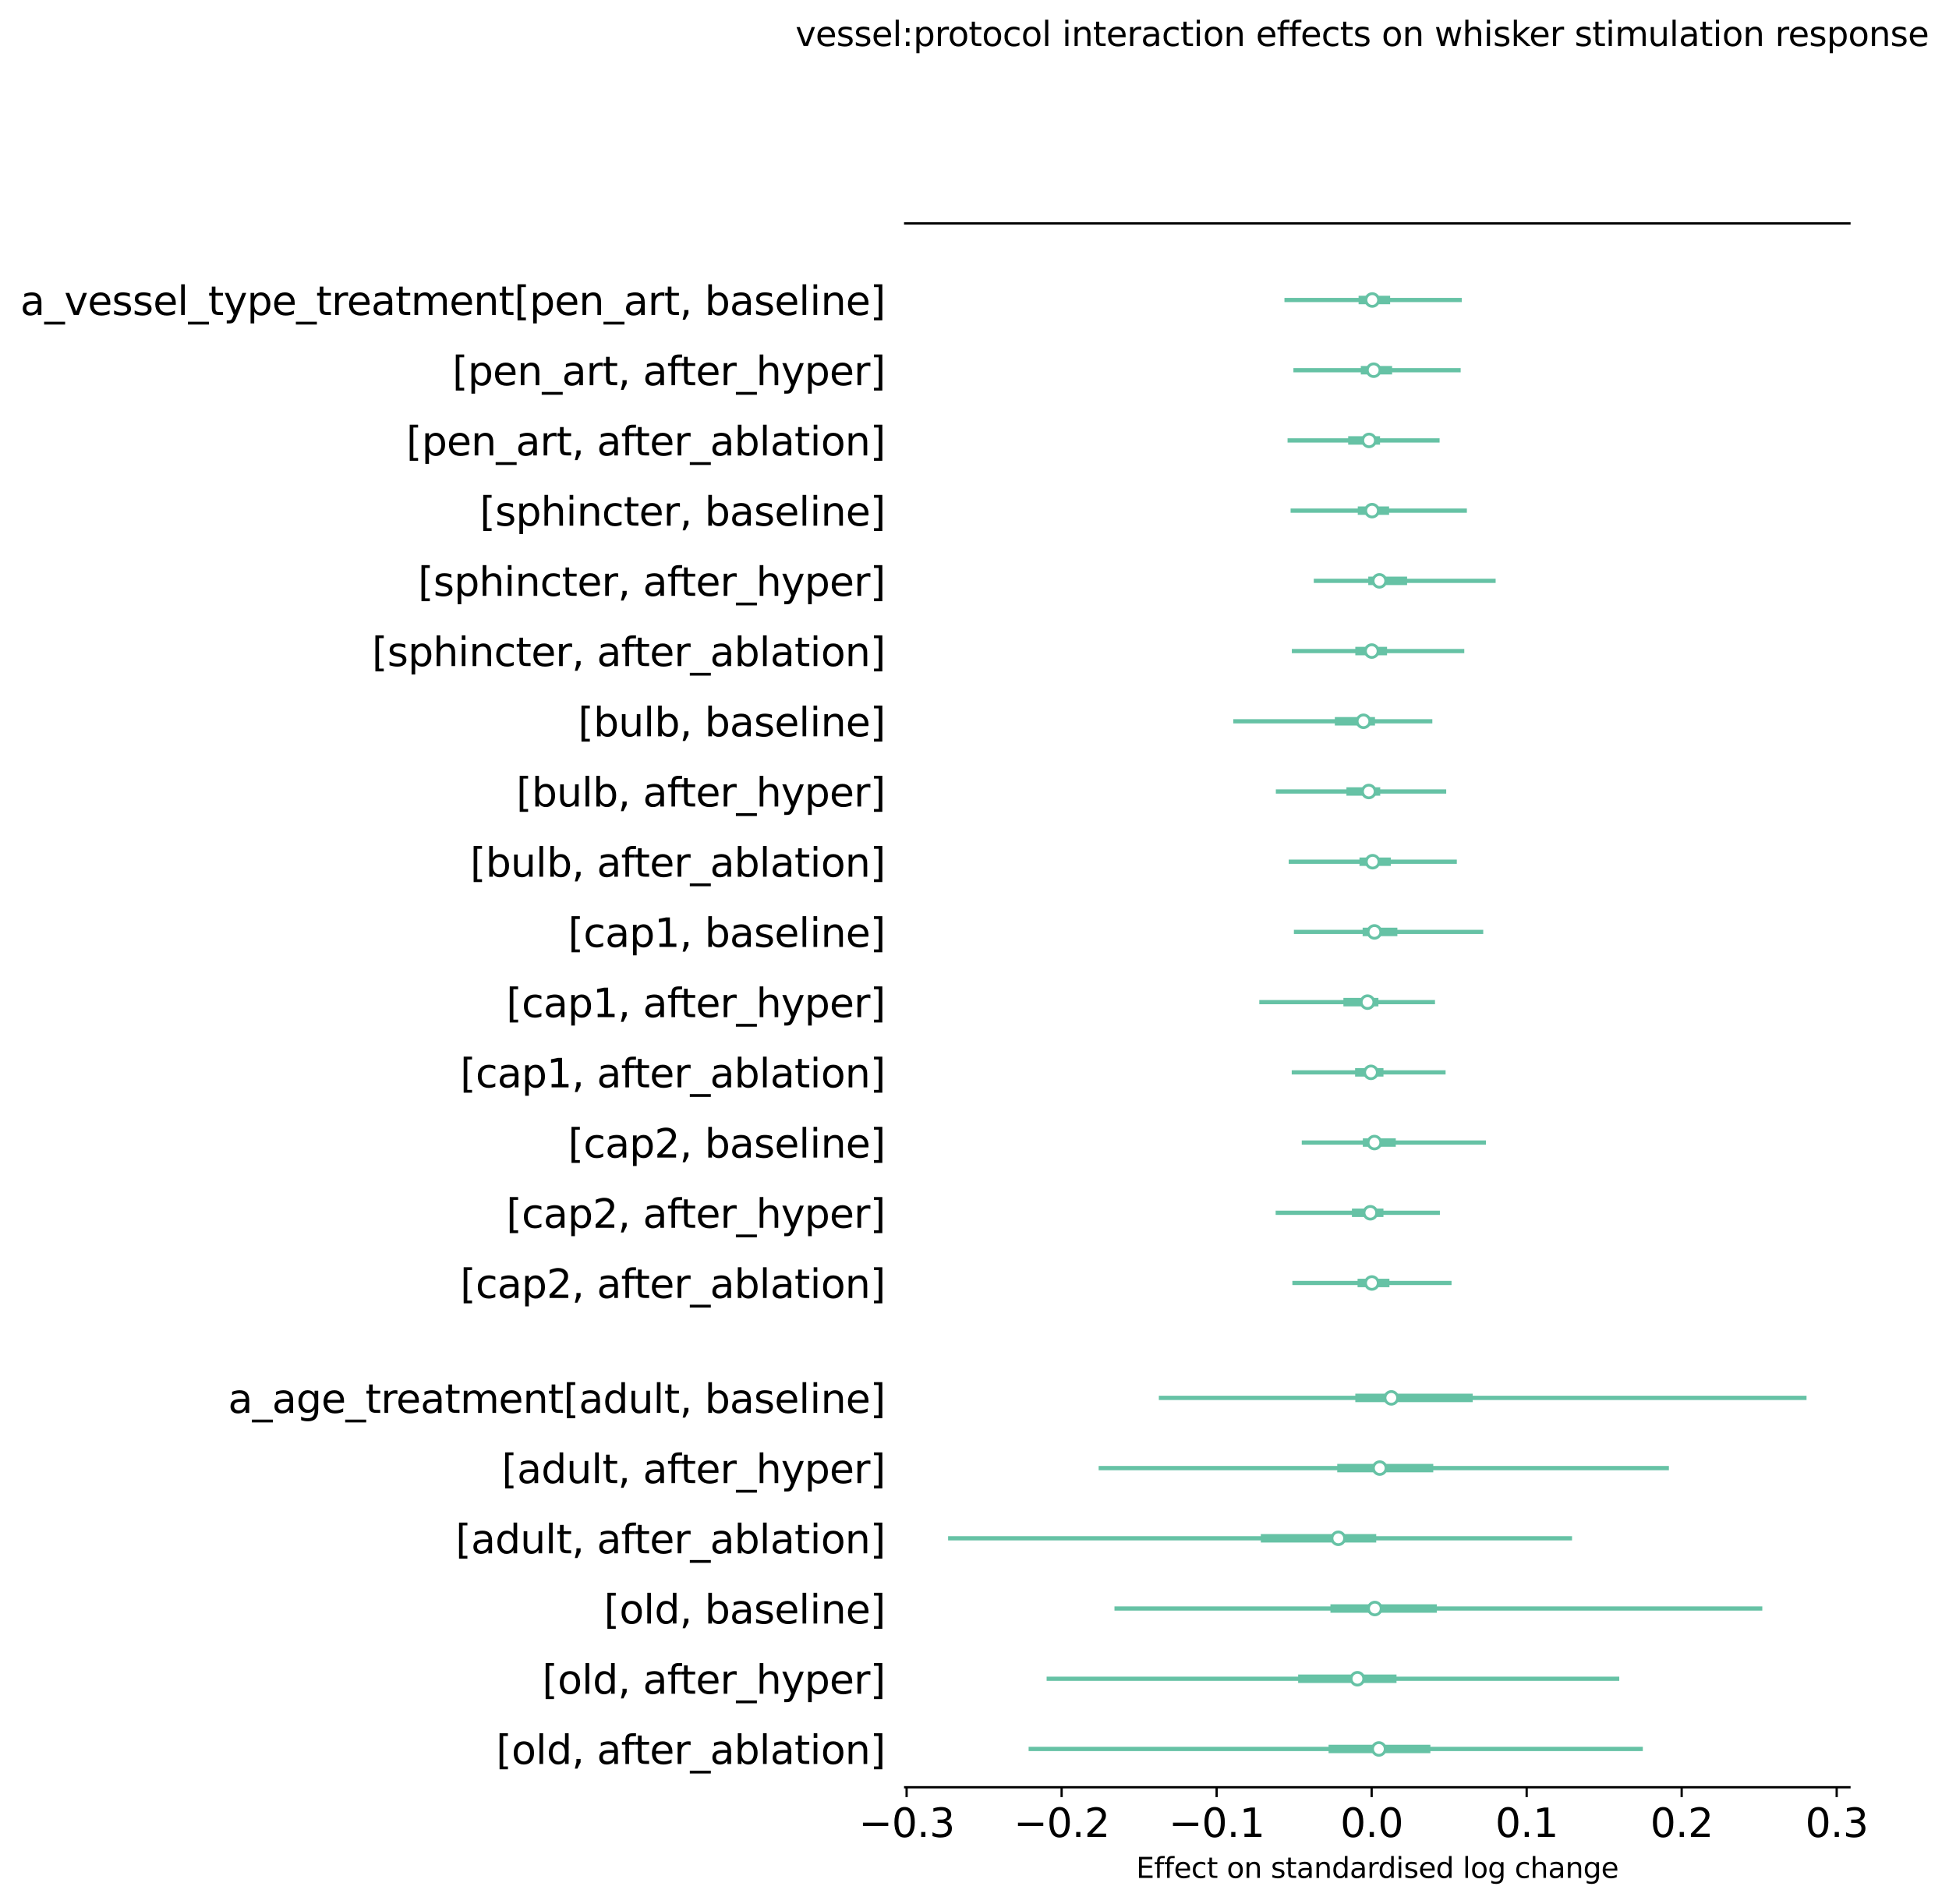 <?xml version="1.0" encoding="utf-8" standalone="no"?>
<!DOCTYPE svg PUBLIC "-//W3C//DTD SVG 1.1//EN"
  "http://www.w3.org/Graphics/SVG/1.1/DTD/svg11.dtd">
<svg xmlns:xlink="http://www.w3.org/1999/xlink" width="691.022pt" height="675.028pt" viewBox="0 0 691.022 675.028" xmlns="http://www.w3.org/2000/svg" version="1.1">
 <defs>
  <style type="text/css">*{stroke-linejoin: round; stroke-linecap: butt}</style>
 </defs>
 <g id="figure_1">
  <g id="patch_1">
   <path d="M -0 675.028 
L 691.022 675.028 
L 691.022 0 
L -0 0 
z
" style="fill: #ffffff"/>
  </g>
  <g id="axes_1">
   <g id="patch_2">
    <path d="M 320.931 633.6 
L 655.731 633.6 
L 655.731 79.2 
L 320.931 79.2 
z
" style="fill: #ffffff"/>
   </g>
   <g id="matplotlib.axis_1">
    <g id="xtick_1">
     <g id="line2d_1">
      <defs>
       <path id="mc359cec2aa" d="M 0 0 
L 0 3.5 
" style="stroke: #000000; stroke-width: 0.8"/>
      </defs>
      <g>
       <use xlink:href="#mc359cec2aa" x="321.441" y="633.6" style="stroke: #000000; stroke-width: 0.8"/>
      </g>
     </g>
     <g id="text_1">
      <!-- −0.3 -->
      <g transform="translate(304.443 651.238) scale(0.14 -0.14)">
       <defs>
        <path id="DejaVuSans-2212" d="M 678 2272 
L 4684 2272 
L 4684 1741 
L 678 1741 
L 678 2272 
z
" transform="scale(0.016)"/>
        <path id="DejaVuSans-30" d="M 2034 4250 
Q 1547 4250 1301 3770 
Q 1056 3291 1056 2328 
Q 1056 1369 1301 889 
Q 1547 409 2034 409 
Q 2525 409 2770 889 
Q 3016 1369 3016 2328 
Q 3016 3291 2770 3770 
Q 2525 4250 2034 4250 
z
M 2034 4750 
Q 2819 4750 3233 4129 
Q 3647 3509 3647 2328 
Q 3647 1150 3233 529 
Q 2819 -91 2034 -91 
Q 1250 -91 836 529 
Q 422 1150 422 2328 
Q 422 3509 836 4129 
Q 1250 4750 2034 4750 
z
" transform="scale(0.016)"/>
        <path id="DejaVuSans-2e" d="M 684 794 
L 1344 794 
L 1344 0 
L 684 0 
L 684 794 
z
" transform="scale(0.016)"/>
        <path id="DejaVuSans-33" d="M 2597 2516 
Q 3050 2419 3304 2112 
Q 3559 1806 3559 1356 
Q 3559 666 3084 287 
Q 2609 -91 1734 -91 
Q 1441 -91 1130 -33 
Q 819 25 488 141 
L 488 750 
Q 750 597 1062 519 
Q 1375 441 1716 441 
Q 2309 441 2620 675 
Q 2931 909 2931 1356 
Q 2931 1769 2642 2001 
Q 2353 2234 1838 2234 
L 1294 2234 
L 1294 2753 
L 1863 2753 
Q 2328 2753 2575 2939 
Q 2822 3125 2822 3475 
Q 2822 3834 2567 4026 
Q 2313 4219 1838 4219 
Q 1578 4219 1281 4162 
Q 984 4106 628 3988 
L 628 4550 
Q 988 4650 1302 4700 
Q 1616 4750 1894 4750 
Q 2613 4750 3031 4423 
Q 3450 4097 3450 3541 
Q 3450 3153 3228 2886 
Q 3006 2619 2597 2516 
z
" transform="scale(0.016)"/>
       </defs>
       <use xlink:href="#DejaVuSans-2212"/>
       <use xlink:href="#DejaVuSans-30" x="83.789"/>
       <use xlink:href="#DejaVuSans-2e" x="147.412"/>
       <use xlink:href="#DejaVuSans-33" x="179.199"/>
      </g>
     </g>
    </g>
    <g id="xtick_2">
     <g id="line2d_2">
      <g>
       <use xlink:href="#mc359cec2aa" x="376.401" y="633.6" style="stroke: #000000; stroke-width: 0.8"/>
      </g>
     </g>
     <g id="text_2">
      <!-- −0.2 -->
      <g transform="translate(359.403 651.238) scale(0.14 -0.14)">
       <defs>
        <path id="DejaVuSans-32" d="M 1228 531 
L 3431 531 
L 3431 0 
L 469 0 
L 469 531 
Q 828 903 1448 1529 
Q 2069 2156 2228 2338 
Q 2531 2678 2651 2914 
Q 2772 3150 2772 3378 
Q 2772 3750 2511 3984 
Q 2250 4219 1831 4219 
Q 1534 4219 1204 4116 
Q 875 4013 500 3803 
L 500 4441 
Q 881 4594 1212 4672 
Q 1544 4750 1819 4750 
Q 2544 4750 2975 4387 
Q 3406 4025 3406 3419 
Q 3406 3131 3298 2873 
Q 3191 2616 2906 2266 
Q 2828 2175 2409 1742 
Q 1991 1309 1228 531 
z
" transform="scale(0.016)"/>
       </defs>
       <use xlink:href="#DejaVuSans-2212"/>
       <use xlink:href="#DejaVuSans-30" x="83.789"/>
       <use xlink:href="#DejaVuSans-2e" x="147.412"/>
       <use xlink:href="#DejaVuSans-32" x="179.199"/>
      </g>
     </g>
    </g>
    <g id="xtick_3">
     <g id="line2d_3">
      <g>
       <use xlink:href="#mc359cec2aa" x="431.361" y="633.6" style="stroke: #000000; stroke-width: 0.8"/>
      </g>
     </g>
     <g id="text_3">
      <!-- −0.1 -->
      <g transform="translate(414.363 651.238) scale(0.14 -0.14)">
       <defs>
        <path id="DejaVuSans-31" d="M 794 531 
L 1825 531 
L 1825 4091 
L 703 3866 
L 703 4441 
L 1819 4666 
L 2450 4666 
L 2450 531 
L 3481 531 
L 3481 0 
L 794 0 
L 794 531 
z
" transform="scale(0.016)"/>
       </defs>
       <use xlink:href="#DejaVuSans-2212"/>
       <use xlink:href="#DejaVuSans-30" x="83.789"/>
       <use xlink:href="#DejaVuSans-2e" x="147.412"/>
       <use xlink:href="#DejaVuSans-31" x="179.199"/>
      </g>
     </g>
    </g>
    <g id="xtick_4">
     <g id="line2d_4">
      <g>
       <use xlink:href="#mc359cec2aa" x="486.321" y="633.6" style="stroke: #000000; stroke-width: 0.8"/>
      </g>
     </g>
     <g id="text_4">
      <!-- 0.0 -->
      <g transform="translate(475.189 651.238) scale(0.14 -0.14)">
       <use xlink:href="#DejaVuSans-30"/>
       <use xlink:href="#DejaVuSans-2e" x="63.623"/>
       <use xlink:href="#DejaVuSans-30" x="95.41"/>
      </g>
     </g>
    </g>
    <g id="xtick_5">
     <g id="line2d_5">
      <g>
       <use xlink:href="#mc359cec2aa" x="541.281" y="633.6" style="stroke: #000000; stroke-width: 0.8"/>
      </g>
     </g>
     <g id="text_5">
      <!-- 0.1 -->
      <g transform="translate(530.149 651.238) scale(0.14 -0.14)">
       <use xlink:href="#DejaVuSans-30"/>
       <use xlink:href="#DejaVuSans-2e" x="63.623"/>
       <use xlink:href="#DejaVuSans-31" x="95.41"/>
      </g>
     </g>
    </g>
    <g id="xtick_6">
     <g id="line2d_6">
      <g>
       <use xlink:href="#mc359cec2aa" x="596.241" y="633.6" style="stroke: #000000; stroke-width: 0.8"/>
      </g>
     </g>
     <g id="text_6">
      <!-- 0.2 -->
      <g transform="translate(585.108 651.238) scale(0.14 -0.14)">
       <use xlink:href="#DejaVuSans-30"/>
       <use xlink:href="#DejaVuSans-2e" x="63.623"/>
       <use xlink:href="#DejaVuSans-32" x="95.41"/>
      </g>
     </g>
    </g>
    <g id="xtick_7">
     <g id="line2d_7">
      <g>
       <use xlink:href="#mc359cec2aa" x="651.201" y="633.6" style="stroke: #000000; stroke-width: 0.8"/>
      </g>
     </g>
     <g id="text_7">
      <!-- 0.3 -->
      <g transform="translate(640.068 651.238) scale(0.14 -0.14)">
       <use xlink:href="#DejaVuSans-30"/>
       <use xlink:href="#DejaVuSans-2e" x="63.623"/>
       <use xlink:href="#DejaVuSans-33" x="95.41"/>
      </g>
     </g>
    </g>
    <g id="text_8">
     <!-- Effect on standardised log change -->
     <g transform="translate(402.834 665.748) scale(0.1 -0.1)">
      <defs>
       <path id="DejaVuSans-45" d="M 628 4666 
L 3578 4666 
L 3578 4134 
L 1259 4134 
L 1259 2753 
L 3481 2753 
L 3481 2222 
L 1259 2222 
L 1259 531 
L 3634 531 
L 3634 0 
L 628 0 
L 628 4666 
z
" transform="scale(0.016)"/>
       <path id="DejaVuSans-66" d="M 2375 4863 
L 2375 4384 
L 1825 4384 
Q 1516 4384 1395 4259 
Q 1275 4134 1275 3809 
L 1275 3500 
L 2222 3500 
L 2222 3053 
L 1275 3053 
L 1275 0 
L 697 0 
L 697 3053 
L 147 3053 
L 147 3500 
L 697 3500 
L 697 3744 
Q 697 4328 969 4595 
Q 1241 4863 1831 4863 
L 2375 4863 
z
" transform="scale(0.016)"/>
       <path id="DejaVuSans-65" d="M 3597 1894 
L 3597 1613 
L 953 1613 
Q 991 1019 1311 708 
Q 1631 397 2203 397 
Q 2534 397 2845 478 
Q 3156 559 3463 722 
L 3463 178 
Q 3153 47 2828 -22 
Q 2503 -91 2169 -91 
Q 1331 -91 842 396 
Q 353 884 353 1716 
Q 353 2575 817 3079 
Q 1281 3584 2069 3584 
Q 2775 3584 3186 3129 
Q 3597 2675 3597 1894 
z
M 3022 2063 
Q 3016 2534 2758 2815 
Q 2500 3097 2075 3097 
Q 1594 3097 1305 2825 
Q 1016 2553 972 2059 
L 3022 2063 
z
" transform="scale(0.016)"/>
       <path id="DejaVuSans-63" d="M 3122 3366 
L 3122 2828 
Q 2878 2963 2633 3030 
Q 2388 3097 2138 3097 
Q 1578 3097 1268 2742 
Q 959 2388 959 1747 
Q 959 1106 1268 751 
Q 1578 397 2138 397 
Q 2388 397 2633 464 
Q 2878 531 3122 666 
L 3122 134 
Q 2881 22 2623 -34 
Q 2366 -91 2075 -91 
Q 1284 -91 818 406 
Q 353 903 353 1747 
Q 353 2603 823 3093 
Q 1294 3584 2113 3584 
Q 2378 3584 2631 3529 
Q 2884 3475 3122 3366 
z
" transform="scale(0.016)"/>
       <path id="DejaVuSans-74" d="M 1172 4494 
L 1172 3500 
L 2356 3500 
L 2356 3053 
L 1172 3053 
L 1172 1153 
Q 1172 725 1289 603 
Q 1406 481 1766 481 
L 2356 481 
L 2356 0 
L 1766 0 
Q 1100 0 847 248 
Q 594 497 594 1153 
L 594 3053 
L 172 3053 
L 172 3500 
L 594 3500 
L 594 4494 
L 1172 4494 
z
" transform="scale(0.016)"/>
       <path id="DejaVuSans-20" transform="scale(0.016)"/>
       <path id="DejaVuSans-6f" d="M 1959 3097 
Q 1497 3097 1228 2736 
Q 959 2375 959 1747 
Q 959 1119 1226 758 
Q 1494 397 1959 397 
Q 2419 397 2687 759 
Q 2956 1122 2956 1747 
Q 2956 2369 2687 2733 
Q 2419 3097 1959 3097 
z
M 1959 3584 
Q 2709 3584 3137 3096 
Q 3566 2609 3566 1747 
Q 3566 888 3137 398 
Q 2709 -91 1959 -91 
Q 1206 -91 779 398 
Q 353 888 353 1747 
Q 353 2609 779 3096 
Q 1206 3584 1959 3584 
z
" transform="scale(0.016)"/>
       <path id="DejaVuSans-6e" d="M 3513 2113 
L 3513 0 
L 2938 0 
L 2938 2094 
Q 2938 2591 2744 2837 
Q 2550 3084 2163 3084 
Q 1697 3084 1428 2787 
Q 1159 2491 1159 1978 
L 1159 0 
L 581 0 
L 581 3500 
L 1159 3500 
L 1159 2956 
Q 1366 3272 1645 3428 
Q 1925 3584 2291 3584 
Q 2894 3584 3203 3211 
Q 3513 2838 3513 2113 
z
" transform="scale(0.016)"/>
       <path id="DejaVuSans-73" d="M 2834 3397 
L 2834 2853 
Q 2591 2978 2328 3040 
Q 2066 3103 1784 3103 
Q 1356 3103 1142 2972 
Q 928 2841 928 2578 
Q 928 2378 1081 2264 
Q 1234 2150 1697 2047 
L 1894 2003 
Q 2506 1872 2764 1633 
Q 3022 1394 3022 966 
Q 3022 478 2636 193 
Q 2250 -91 1575 -91 
Q 1294 -91 989 -36 
Q 684 19 347 128 
L 347 722 
Q 666 556 975 473 
Q 1284 391 1588 391 
Q 1994 391 2212 530 
Q 2431 669 2431 922 
Q 2431 1156 2273 1281 
Q 2116 1406 1581 1522 
L 1381 1569 
Q 847 1681 609 1914 
Q 372 2147 372 2553 
Q 372 3047 722 3315 
Q 1072 3584 1716 3584 
Q 2034 3584 2315 3537 
Q 2597 3491 2834 3397 
z
" transform="scale(0.016)"/>
       <path id="DejaVuSans-61" d="M 2194 1759 
Q 1497 1759 1228 1600 
Q 959 1441 959 1056 
Q 959 750 1161 570 
Q 1363 391 1709 391 
Q 2188 391 2477 730 
Q 2766 1069 2766 1631 
L 2766 1759 
L 2194 1759 
z
M 3341 1997 
L 3341 0 
L 2766 0 
L 2766 531 
Q 2569 213 2275 61 
Q 1981 -91 1556 -91 
Q 1019 -91 701 211 
Q 384 513 384 1019 
Q 384 1609 779 1909 
Q 1175 2209 1959 2209 
L 2766 2209 
L 2766 2266 
Q 2766 2663 2505 2880 
Q 2244 3097 1772 3097 
Q 1472 3097 1187 3025 
Q 903 2953 641 2809 
L 641 3341 
Q 956 3463 1253 3523 
Q 1550 3584 1831 3584 
Q 2591 3584 2966 3190 
Q 3341 2797 3341 1997 
z
" transform="scale(0.016)"/>
       <path id="DejaVuSans-64" d="M 2906 2969 
L 2906 4863 
L 3481 4863 
L 3481 0 
L 2906 0 
L 2906 525 
Q 2725 213 2448 61 
Q 2172 -91 1784 -91 
Q 1150 -91 751 415 
Q 353 922 353 1747 
Q 353 2572 751 3078 
Q 1150 3584 1784 3584 
Q 2172 3584 2448 3432 
Q 2725 3281 2906 2969 
z
M 947 1747 
Q 947 1113 1208 752 
Q 1469 391 1925 391 
Q 2381 391 2643 752 
Q 2906 1113 2906 1747 
Q 2906 2381 2643 2742 
Q 2381 3103 1925 3103 
Q 1469 3103 1208 2742 
Q 947 2381 947 1747 
z
" transform="scale(0.016)"/>
       <path id="DejaVuSans-72" d="M 2631 2963 
Q 2534 3019 2420 3045 
Q 2306 3072 2169 3072 
Q 1681 3072 1420 2755 
Q 1159 2438 1159 1844 
L 1159 0 
L 581 0 
L 581 3500 
L 1159 3500 
L 1159 2956 
Q 1341 3275 1631 3429 
Q 1922 3584 2338 3584 
Q 2397 3584 2469 3576 
Q 2541 3569 2628 3553 
L 2631 2963 
z
" transform="scale(0.016)"/>
       <path id="DejaVuSans-69" d="M 603 3500 
L 1178 3500 
L 1178 0 
L 603 0 
L 603 3500 
z
M 603 4863 
L 1178 4863 
L 1178 4134 
L 603 4134 
L 603 4863 
z
" transform="scale(0.016)"/>
       <path id="DejaVuSans-6c" d="M 603 4863 
L 1178 4863 
L 1178 0 
L 603 0 
L 603 4863 
z
" transform="scale(0.016)"/>
       <path id="DejaVuSans-67" d="M 2906 1791 
Q 2906 2416 2648 2759 
Q 2391 3103 1925 3103 
Q 1463 3103 1205 2759 
Q 947 2416 947 1791 
Q 947 1169 1205 825 
Q 1463 481 1925 481 
Q 2391 481 2648 825 
Q 2906 1169 2906 1791 
z
M 3481 434 
Q 3481 -459 3084 -895 
Q 2688 -1331 1869 -1331 
Q 1566 -1331 1297 -1286 
Q 1028 -1241 775 -1147 
L 775 -588 
Q 1028 -725 1275 -790 
Q 1522 -856 1778 -856 
Q 2344 -856 2625 -561 
Q 2906 -266 2906 331 
L 2906 616 
Q 2728 306 2450 153 
Q 2172 0 1784 0 
Q 1141 0 747 490 
Q 353 981 353 1791 
Q 353 2603 747 3093 
Q 1141 3584 1784 3584 
Q 2172 3584 2450 3431 
Q 2728 3278 2906 2969 
L 2906 3500 
L 3481 3500 
L 3481 434 
z
" transform="scale(0.016)"/>
       <path id="DejaVuSans-68" d="M 3513 2113 
L 3513 0 
L 2938 0 
L 2938 2094 
Q 2938 2591 2744 2837 
Q 2550 3084 2163 3084 
Q 1697 3084 1428 2787 
Q 1159 2491 1159 1978 
L 1159 0 
L 581 0 
L 581 4863 
L 1159 4863 
L 1159 2956 
Q 1366 3272 1645 3428 
Q 1925 3584 2291 3584 
Q 2894 3584 3203 3211 
Q 3513 2838 3513 2113 
z
" transform="scale(0.016)"/>
      </defs>
      <use xlink:href="#DejaVuSans-45"/>
      <use xlink:href="#DejaVuSans-66" x="63.184"/>
      <use xlink:href="#DejaVuSans-66" x="98.389"/>
      <use xlink:href="#DejaVuSans-65" x="133.594"/>
      <use xlink:href="#DejaVuSans-63" x="195.117"/>
      <use xlink:href="#DejaVuSans-74" x="250.098"/>
      <use xlink:href="#DejaVuSans-20" x="289.307"/>
      <use xlink:href="#DejaVuSans-6f" x="321.094"/>
      <use xlink:href="#DejaVuSans-6e" x="382.275"/>
      <use xlink:href="#DejaVuSans-20" x="445.654"/>
      <use xlink:href="#DejaVuSans-73" x="477.441"/>
      <use xlink:href="#DejaVuSans-74" x="529.541"/>
      <use xlink:href="#DejaVuSans-61" x="568.75"/>
      <use xlink:href="#DejaVuSans-6e" x="630.029"/>
      <use xlink:href="#DejaVuSans-64" x="693.408"/>
      <use xlink:href="#DejaVuSans-61" x="756.885"/>
      <use xlink:href="#DejaVuSans-72" x="818.164"/>
      <use xlink:href="#DejaVuSans-64" x="857.527"/>
      <use xlink:href="#DejaVuSans-69" x="921.004"/>
      <use xlink:href="#DejaVuSans-73" x="948.787"/>
      <use xlink:href="#DejaVuSans-65" x="1000.887"/>
      <use xlink:href="#DejaVuSans-64" x="1062.41"/>
      <use xlink:href="#DejaVuSans-20" x="1125.887"/>
      <use xlink:href="#DejaVuSans-6c" x="1157.674"/>
      <use xlink:href="#DejaVuSans-6f" x="1185.457"/>
      <use xlink:href="#DejaVuSans-67" x="1246.639"/>
      <use xlink:href="#DejaVuSans-20" x="1310.115"/>
      <use xlink:href="#DejaVuSans-63" x="1341.902"/>
      <use xlink:href="#DejaVuSans-68" x="1396.883"/>
      <use xlink:href="#DejaVuSans-61" x="1460.262"/>
      <use xlink:href="#DejaVuSans-6e" x="1521.541"/>
      <use xlink:href="#DejaVuSans-67" x="1584.92"/>
      <use xlink:href="#DejaVuSans-65" x="1648.396"/>
     </g>
    </g>
   </g>
   <g id="matplotlib.axis_2">
    <g id="ytick_1">
     <g id="text_9">
      <!-- [old, after_ablation] -->
      <g transform="translate(175.891 625.342) scale(0.14 -0.14)">
       <defs>
        <path id="DejaVuSans-5b" d="M 550 4863 
L 1875 4863 
L 1875 4416 
L 1125 4416 
L 1125 -397 
L 1875 -397 
L 1875 -844 
L 550 -844 
L 550 4863 
z
" transform="scale(0.016)"/>
        <path id="DejaVuSans-2c" d="M 750 794 
L 1409 794 
L 1409 256 
L 897 -744 
L 494 -744 
L 750 256 
L 750 794 
z
" transform="scale(0.016)"/>
        <path id="DejaVuSans-5f" d="M 3263 -1063 
L 3263 -1509 
L -63 -1509 
L -63 -1063 
L 3263 -1063 
z
" transform="scale(0.016)"/>
        <path id="DejaVuSans-62" d="M 3116 1747 
Q 3116 2381 2855 2742 
Q 2594 3103 2138 3103 
Q 1681 3103 1420 2742 
Q 1159 2381 1159 1747 
Q 1159 1113 1420 752 
Q 1681 391 2138 391 
Q 2594 391 2855 752 
Q 3116 1113 3116 1747 
z
M 1159 2969 
Q 1341 3281 1617 3432 
Q 1894 3584 2278 3584 
Q 2916 3584 3314 3078 
Q 3713 2572 3713 1747 
Q 3713 922 3314 415 
Q 2916 -91 2278 -91 
Q 1894 -91 1617 61 
Q 1341 213 1159 525 
L 1159 0 
L 581 0 
L 581 4863 
L 1159 4863 
L 1159 2969 
z
" transform="scale(0.016)"/>
        <path id="DejaVuSans-5d" d="M 1947 4863 
L 1947 -844 
L 622 -844 
L 622 -397 
L 1369 -397 
L 1369 4416 
L 622 4416 
L 622 4863 
L 1947 4863 
z
" transform="scale(0.016)"/>
       </defs>
       <use xlink:href="#DejaVuSans-5b"/>
       <use xlink:href="#DejaVuSans-6f" x="39.014"/>
       <use xlink:href="#DejaVuSans-6c" x="100.195"/>
       <use xlink:href="#DejaVuSans-64" x="127.979"/>
       <use xlink:href="#DejaVuSans-2c" x="191.455"/>
       <use xlink:href="#DejaVuSans-20" x="223.242"/>
       <use xlink:href="#DejaVuSans-61" x="255.029"/>
       <use xlink:href="#DejaVuSans-66" x="316.309"/>
       <use xlink:href="#DejaVuSans-74" x="349.764"/>
       <use xlink:href="#DejaVuSans-65" x="388.973"/>
       <use xlink:href="#DejaVuSans-72" x="450.496"/>
       <use xlink:href="#DejaVuSans-5f" x="491.609"/>
       <use xlink:href="#DejaVuSans-61" x="541.609"/>
       <use xlink:href="#DejaVuSans-62" x="602.889"/>
       <use xlink:href="#DejaVuSans-6c" x="666.365"/>
       <use xlink:href="#DejaVuSans-61" x="694.148"/>
       <use xlink:href="#DejaVuSans-74" x="755.428"/>
       <use xlink:href="#DejaVuSans-69" x="794.637"/>
       <use xlink:href="#DejaVuSans-6f" x="822.42"/>
       <use xlink:href="#DejaVuSans-6e" x="883.602"/>
       <use xlink:href="#DejaVuSans-5d" x="946.98"/>
      </g>
     </g>
    </g>
    <g id="ytick_2">
     <g id="text_10">
      <!-- [old, after_hyper] -->
      <g transform="translate(192.227 600.45) scale(0.14 -0.14)">
       <defs>
        <path id="DejaVuSans-79" d="M 2059 -325 
Q 1816 -950 1584 -1140 
Q 1353 -1331 966 -1331 
L 506 -1331 
L 506 -850 
L 844 -850 
Q 1081 -850 1212 -737 
Q 1344 -625 1503 -206 
L 1606 56 
L 191 3500 
L 800 3500 
L 1894 763 
L 2988 3500 
L 3597 3500 
L 2059 -325 
z
" transform="scale(0.016)"/>
        <path id="DejaVuSans-70" d="M 1159 525 
L 1159 -1331 
L 581 -1331 
L 581 3500 
L 1159 3500 
L 1159 2969 
Q 1341 3281 1617 3432 
Q 1894 3584 2278 3584 
Q 2916 3584 3314 3078 
Q 3713 2572 3713 1747 
Q 3713 922 3314 415 
Q 2916 -91 2278 -91 
Q 1894 -91 1617 61 
Q 1341 213 1159 525 
z
M 3116 1747 
Q 3116 2381 2855 2742 
Q 2594 3103 2138 3103 
Q 1681 3103 1420 2742 
Q 1159 2381 1159 1747 
Q 1159 1113 1420 752 
Q 1681 391 2138 391 
Q 2594 391 2855 752 
Q 3116 1113 3116 1747 
z
" transform="scale(0.016)"/>
       </defs>
       <use xlink:href="#DejaVuSans-5b"/>
       <use xlink:href="#DejaVuSans-6f" x="39.014"/>
       <use xlink:href="#DejaVuSans-6c" x="100.195"/>
       <use xlink:href="#DejaVuSans-64" x="127.979"/>
       <use xlink:href="#DejaVuSans-2c" x="191.455"/>
       <use xlink:href="#DejaVuSans-20" x="223.242"/>
       <use xlink:href="#DejaVuSans-61" x="255.029"/>
       <use xlink:href="#DejaVuSans-66" x="316.309"/>
       <use xlink:href="#DejaVuSans-74" x="349.764"/>
       <use xlink:href="#DejaVuSans-65" x="388.973"/>
       <use xlink:href="#DejaVuSans-72" x="450.496"/>
       <use xlink:href="#DejaVuSans-5f" x="491.609"/>
       <use xlink:href="#DejaVuSans-68" x="541.609"/>
       <use xlink:href="#DejaVuSans-79" x="604.988"/>
       <use xlink:href="#DejaVuSans-70" x="664.168"/>
       <use xlink:href="#DejaVuSans-65" x="727.645"/>
       <use xlink:href="#DejaVuSans-72" x="789.168"/>
       <use xlink:href="#DejaVuSans-5d" x="830.281"/>
      </g>
     </g>
    </g>
    <g id="ytick_3">
     <g id="text_11">
      <!-- [old, baseline] -->
      <g transform="translate(214.124 575.559) scale(0.14 -0.14)">
       <use xlink:href="#DejaVuSans-5b"/>
       <use xlink:href="#DejaVuSans-6f" x="39.014"/>
       <use xlink:href="#DejaVuSans-6c" x="100.195"/>
       <use xlink:href="#DejaVuSans-64" x="127.979"/>
       <use xlink:href="#DejaVuSans-2c" x="191.455"/>
       <use xlink:href="#DejaVuSans-20" x="223.242"/>
       <use xlink:href="#DejaVuSans-62" x="255.029"/>
       <use xlink:href="#DejaVuSans-61" x="318.506"/>
       <use xlink:href="#DejaVuSans-73" x="379.785"/>
       <use xlink:href="#DejaVuSans-65" x="431.885"/>
       <use xlink:href="#DejaVuSans-6c" x="493.408"/>
       <use xlink:href="#DejaVuSans-69" x="521.191"/>
       <use xlink:href="#DejaVuSans-6e" x="548.975"/>
       <use xlink:href="#DejaVuSans-65" x="612.354"/>
       <use xlink:href="#DejaVuSans-5d" x="673.877"/>
      </g>
     </g>
    </g>
    <g id="ytick_4">
     <g id="text_12">
      <!-- [adult, after_ablation] -->
      <g transform="translate(161.517 550.667) scale(0.14 -0.14)">
       <defs>
        <path id="DejaVuSans-75" d="M 544 1381 
L 544 3500 
L 1119 3500 
L 1119 1403 
Q 1119 906 1312 657 
Q 1506 409 1894 409 
Q 2359 409 2629 706 
Q 2900 1003 2900 1516 
L 2900 3500 
L 3475 3500 
L 3475 0 
L 2900 0 
L 2900 538 
Q 2691 219 2414 64 
Q 2138 -91 1772 -91 
Q 1169 -91 856 284 
Q 544 659 544 1381 
z
M 1991 3584 
L 1991 3584 
z
" transform="scale(0.016)"/>
       </defs>
       <use xlink:href="#DejaVuSans-5b"/>
       <use xlink:href="#DejaVuSans-61" x="39.014"/>
       <use xlink:href="#DejaVuSans-64" x="100.293"/>
       <use xlink:href="#DejaVuSans-75" x="163.77"/>
       <use xlink:href="#DejaVuSans-6c" x="227.148"/>
       <use xlink:href="#DejaVuSans-74" x="254.932"/>
       <use xlink:href="#DejaVuSans-2c" x="294.141"/>
       <use xlink:href="#DejaVuSans-20" x="325.928"/>
       <use xlink:href="#DejaVuSans-61" x="357.715"/>
       <use xlink:href="#DejaVuSans-66" x="418.994"/>
       <use xlink:href="#DejaVuSans-74" x="452.449"/>
       <use xlink:href="#DejaVuSans-65" x="491.658"/>
       <use xlink:href="#DejaVuSans-72" x="553.182"/>
       <use xlink:href="#DejaVuSans-5f" x="594.295"/>
       <use xlink:href="#DejaVuSans-61" x="644.295"/>
       <use xlink:href="#DejaVuSans-62" x="705.574"/>
       <use xlink:href="#DejaVuSans-6c" x="769.051"/>
       <use xlink:href="#DejaVuSans-61" x="796.834"/>
       <use xlink:href="#DejaVuSans-74" x="858.113"/>
       <use xlink:href="#DejaVuSans-69" x="897.322"/>
       <use xlink:href="#DejaVuSans-6f" x="925.105"/>
       <use xlink:href="#DejaVuSans-6e" x="986.287"/>
       <use xlink:href="#DejaVuSans-5d" x="1049.666"/>
      </g>
     </g>
    </g>
    <g id="ytick_5">
     <g id="text_13">
      <!-- [adult, after_hyper] -->
      <g transform="translate(177.853 525.776) scale(0.14 -0.14)">
       <use xlink:href="#DejaVuSans-5b"/>
       <use xlink:href="#DejaVuSans-61" x="39.014"/>
       <use xlink:href="#DejaVuSans-64" x="100.293"/>
       <use xlink:href="#DejaVuSans-75" x="163.77"/>
       <use xlink:href="#DejaVuSans-6c" x="227.148"/>
       <use xlink:href="#DejaVuSans-74" x="254.932"/>
       <use xlink:href="#DejaVuSans-2c" x="294.141"/>
       <use xlink:href="#DejaVuSans-20" x="325.928"/>
       <use xlink:href="#DejaVuSans-61" x="357.715"/>
       <use xlink:href="#DejaVuSans-66" x="418.994"/>
       <use xlink:href="#DejaVuSans-74" x="452.449"/>
       <use xlink:href="#DejaVuSans-65" x="491.658"/>
       <use xlink:href="#DejaVuSans-72" x="553.182"/>
       <use xlink:href="#DejaVuSans-5f" x="594.295"/>
       <use xlink:href="#DejaVuSans-68" x="644.295"/>
       <use xlink:href="#DejaVuSans-79" x="707.674"/>
       <use xlink:href="#DejaVuSans-70" x="766.854"/>
       <use xlink:href="#DejaVuSans-65" x="830.33"/>
       <use xlink:href="#DejaVuSans-72" x="891.854"/>
       <use xlink:href="#DejaVuSans-5d" x="932.967"/>
      </g>
     </g>
    </g>
    <g id="ytick_6">
     <g id="text_14">
      <!-- a_age_treatment[adult, baseline] -->
      <g transform="translate(80.866 500.885) scale(0.14 -0.14)">
       <defs>
        <path id="DejaVuSans-6d" d="M 3328 2828 
Q 3544 3216 3844 3400 
Q 4144 3584 4550 3584 
Q 5097 3584 5394 3201 
Q 5691 2819 5691 2113 
L 5691 0 
L 5113 0 
L 5113 2094 
Q 5113 2597 4934 2840 
Q 4756 3084 4391 3084 
Q 3944 3084 3684 2787 
Q 3425 2491 3425 1978 
L 3425 0 
L 2847 0 
L 2847 2094 
Q 2847 2600 2669 2842 
Q 2491 3084 2119 3084 
Q 1678 3084 1418 2786 
Q 1159 2488 1159 1978 
L 1159 0 
L 581 0 
L 581 3500 
L 1159 3500 
L 1159 2956 
Q 1356 3278 1631 3431 
Q 1906 3584 2284 3584 
Q 2666 3584 2933 3390 
Q 3200 3197 3328 2828 
z
" transform="scale(0.016)"/>
       </defs>
       <use xlink:href="#DejaVuSans-61"/>
       <use xlink:href="#DejaVuSans-5f" x="61.279"/>
       <use xlink:href="#DejaVuSans-61" x="111.279"/>
       <use xlink:href="#DejaVuSans-67" x="172.559"/>
       <use xlink:href="#DejaVuSans-65" x="236.035"/>
       <use xlink:href="#DejaVuSans-5f" x="297.559"/>
       <use xlink:href="#DejaVuSans-74" x="347.559"/>
       <use xlink:href="#DejaVuSans-72" x="386.768"/>
       <use xlink:href="#DejaVuSans-65" x="425.631"/>
       <use xlink:href="#DejaVuSans-61" x="487.154"/>
       <use xlink:href="#DejaVuSans-74" x="548.434"/>
       <use xlink:href="#DejaVuSans-6d" x="587.643"/>
       <use xlink:href="#DejaVuSans-65" x="685.055"/>
       <use xlink:href="#DejaVuSans-6e" x="746.578"/>
       <use xlink:href="#DejaVuSans-74" x="809.957"/>
       <use xlink:href="#DejaVuSans-5b" x="849.166"/>
       <use xlink:href="#DejaVuSans-61" x="888.18"/>
       <use xlink:href="#DejaVuSans-64" x="949.459"/>
       <use xlink:href="#DejaVuSans-75" x="1012.936"/>
       <use xlink:href="#DejaVuSans-6c" x="1076.314"/>
       <use xlink:href="#DejaVuSans-74" x="1104.098"/>
       <use xlink:href="#DejaVuSans-2c" x="1143.307"/>
       <use xlink:href="#DejaVuSans-20" x="1175.094"/>
       <use xlink:href="#DejaVuSans-62" x="1206.881"/>
       <use xlink:href="#DejaVuSans-61" x="1270.357"/>
       <use xlink:href="#DejaVuSans-73" x="1331.637"/>
       <use xlink:href="#DejaVuSans-65" x="1383.736"/>
       <use xlink:href="#DejaVuSans-6c" x="1445.26"/>
       <use xlink:href="#DejaVuSans-69" x="1473.043"/>
       <use xlink:href="#DejaVuSans-6e" x="1500.826"/>
       <use xlink:href="#DejaVuSans-65" x="1564.205"/>
       <use xlink:href="#DejaVuSans-5d" x="1625.729"/>
      </g>
     </g>
    </g>
    <g id="ytick_7">
     <g id="text_15">
      <!-- [cap2, after_ablation] -->
      <g transform="translate(163.162 460.153) scale(0.14 -0.14)">
       <use xlink:href="#DejaVuSans-5b"/>
       <use xlink:href="#DejaVuSans-63" x="39.014"/>
       <use xlink:href="#DejaVuSans-61" x="93.994"/>
       <use xlink:href="#DejaVuSans-70" x="155.273"/>
       <use xlink:href="#DejaVuSans-32" x="218.75"/>
       <use xlink:href="#DejaVuSans-2c" x="282.373"/>
       <use xlink:href="#DejaVuSans-20" x="314.16"/>
       <use xlink:href="#DejaVuSans-61" x="345.947"/>
       <use xlink:href="#DejaVuSans-66" x="407.227"/>
       <use xlink:href="#DejaVuSans-74" x="440.682"/>
       <use xlink:href="#DejaVuSans-65" x="479.891"/>
       <use xlink:href="#DejaVuSans-72" x="541.414"/>
       <use xlink:href="#DejaVuSans-5f" x="582.527"/>
       <use xlink:href="#DejaVuSans-61" x="632.527"/>
       <use xlink:href="#DejaVuSans-62" x="693.807"/>
       <use xlink:href="#DejaVuSans-6c" x="757.283"/>
       <use xlink:href="#DejaVuSans-61" x="785.066"/>
       <use xlink:href="#DejaVuSans-74" x="846.346"/>
       <use xlink:href="#DejaVuSans-69" x="885.555"/>
       <use xlink:href="#DejaVuSans-6f" x="913.338"/>
       <use xlink:href="#DejaVuSans-6e" x="974.52"/>
       <use xlink:href="#DejaVuSans-5d" x="1037.898"/>
      </g>
     </g>
    </g>
    <g id="ytick_8">
     <g id="text_16">
      <!-- [cap2, after_hyper] -->
      <g transform="translate(179.498 435.262) scale(0.14 -0.14)">
       <use xlink:href="#DejaVuSans-5b"/>
       <use xlink:href="#DejaVuSans-63" x="39.014"/>
       <use xlink:href="#DejaVuSans-61" x="93.994"/>
       <use xlink:href="#DejaVuSans-70" x="155.273"/>
       <use xlink:href="#DejaVuSans-32" x="218.75"/>
       <use xlink:href="#DejaVuSans-2c" x="282.373"/>
       <use xlink:href="#DejaVuSans-20" x="314.16"/>
       <use xlink:href="#DejaVuSans-61" x="345.947"/>
       <use xlink:href="#DejaVuSans-66" x="407.227"/>
       <use xlink:href="#DejaVuSans-74" x="440.682"/>
       <use xlink:href="#DejaVuSans-65" x="479.891"/>
       <use xlink:href="#DejaVuSans-72" x="541.414"/>
       <use xlink:href="#DejaVuSans-5f" x="582.527"/>
       <use xlink:href="#DejaVuSans-68" x="632.527"/>
       <use xlink:href="#DejaVuSans-79" x="695.906"/>
       <use xlink:href="#DejaVuSans-70" x="755.086"/>
       <use xlink:href="#DejaVuSans-65" x="818.562"/>
       <use xlink:href="#DejaVuSans-72" x="880.086"/>
       <use xlink:href="#DejaVuSans-5d" x="921.199"/>
      </g>
     </g>
    </g>
    <g id="ytick_9">
     <g id="text_17">
      <!-- [cap2, baseline] -->
      <g transform="translate(201.395 410.37) scale(0.14 -0.14)">
       <use xlink:href="#DejaVuSans-5b"/>
       <use xlink:href="#DejaVuSans-63" x="39.014"/>
       <use xlink:href="#DejaVuSans-61" x="93.994"/>
       <use xlink:href="#DejaVuSans-70" x="155.273"/>
       <use xlink:href="#DejaVuSans-32" x="218.75"/>
       <use xlink:href="#DejaVuSans-2c" x="282.373"/>
       <use xlink:href="#DejaVuSans-20" x="314.16"/>
       <use xlink:href="#DejaVuSans-62" x="345.947"/>
       <use xlink:href="#DejaVuSans-61" x="409.424"/>
       <use xlink:href="#DejaVuSans-73" x="470.703"/>
       <use xlink:href="#DejaVuSans-65" x="522.803"/>
       <use xlink:href="#DejaVuSans-6c" x="584.326"/>
       <use xlink:href="#DejaVuSans-69" x="612.109"/>
       <use xlink:href="#DejaVuSans-6e" x="639.893"/>
       <use xlink:href="#DejaVuSans-65" x="703.271"/>
       <use xlink:href="#DejaVuSans-5d" x="764.795"/>
      </g>
     </g>
    </g>
    <g id="ytick_10">
     <g id="text_18">
      <!-- [cap1, after_ablation] -->
      <g transform="translate(163.162 385.479) scale(0.14 -0.14)">
       <use xlink:href="#DejaVuSans-5b"/>
       <use xlink:href="#DejaVuSans-63" x="39.014"/>
       <use xlink:href="#DejaVuSans-61" x="93.994"/>
       <use xlink:href="#DejaVuSans-70" x="155.273"/>
       <use xlink:href="#DejaVuSans-31" x="218.75"/>
       <use xlink:href="#DejaVuSans-2c" x="282.373"/>
       <use xlink:href="#DejaVuSans-20" x="314.16"/>
       <use xlink:href="#DejaVuSans-61" x="345.947"/>
       <use xlink:href="#DejaVuSans-66" x="407.227"/>
       <use xlink:href="#DejaVuSans-74" x="440.682"/>
       <use xlink:href="#DejaVuSans-65" x="479.891"/>
       <use xlink:href="#DejaVuSans-72" x="541.414"/>
       <use xlink:href="#DejaVuSans-5f" x="582.527"/>
       <use xlink:href="#DejaVuSans-61" x="632.527"/>
       <use xlink:href="#DejaVuSans-62" x="693.807"/>
       <use xlink:href="#DejaVuSans-6c" x="757.283"/>
       <use xlink:href="#DejaVuSans-61" x="785.066"/>
       <use xlink:href="#DejaVuSans-74" x="846.346"/>
       <use xlink:href="#DejaVuSans-69" x="885.555"/>
       <use xlink:href="#DejaVuSans-6f" x="913.338"/>
       <use xlink:href="#DejaVuSans-6e" x="974.52"/>
       <use xlink:href="#DejaVuSans-5d" x="1037.898"/>
      </g>
     </g>
    </g>
    <g id="ytick_11">
     <g id="text_19">
      <!-- [cap1, after_hyper] -->
      <g transform="translate(179.498 360.587) scale(0.14 -0.14)">
       <use xlink:href="#DejaVuSans-5b"/>
       <use xlink:href="#DejaVuSans-63" x="39.014"/>
       <use xlink:href="#DejaVuSans-61" x="93.994"/>
       <use xlink:href="#DejaVuSans-70" x="155.273"/>
       <use xlink:href="#DejaVuSans-31" x="218.75"/>
       <use xlink:href="#DejaVuSans-2c" x="282.373"/>
       <use xlink:href="#DejaVuSans-20" x="314.16"/>
       <use xlink:href="#DejaVuSans-61" x="345.947"/>
       <use xlink:href="#DejaVuSans-66" x="407.227"/>
       <use xlink:href="#DejaVuSans-74" x="440.682"/>
       <use xlink:href="#DejaVuSans-65" x="479.891"/>
       <use xlink:href="#DejaVuSans-72" x="541.414"/>
       <use xlink:href="#DejaVuSans-5f" x="582.527"/>
       <use xlink:href="#DejaVuSans-68" x="632.527"/>
       <use xlink:href="#DejaVuSans-79" x="695.906"/>
       <use xlink:href="#DejaVuSans-70" x="755.086"/>
       <use xlink:href="#DejaVuSans-65" x="818.562"/>
       <use xlink:href="#DejaVuSans-72" x="880.086"/>
       <use xlink:href="#DejaVuSans-5d" x="921.199"/>
      </g>
     </g>
    </g>
    <g id="ytick_12">
     <g id="text_20">
      <!-- [cap1, baseline] -->
      <g transform="translate(201.395 335.696) scale(0.14 -0.14)">
       <use xlink:href="#DejaVuSans-5b"/>
       <use xlink:href="#DejaVuSans-63" x="39.014"/>
       <use xlink:href="#DejaVuSans-61" x="93.994"/>
       <use xlink:href="#DejaVuSans-70" x="155.273"/>
       <use xlink:href="#DejaVuSans-31" x="218.75"/>
       <use xlink:href="#DejaVuSans-2c" x="282.373"/>
       <use xlink:href="#DejaVuSans-20" x="314.16"/>
       <use xlink:href="#DejaVuSans-62" x="345.947"/>
       <use xlink:href="#DejaVuSans-61" x="409.424"/>
       <use xlink:href="#DejaVuSans-73" x="470.703"/>
       <use xlink:href="#DejaVuSans-65" x="522.803"/>
       <use xlink:href="#DejaVuSans-6c" x="584.326"/>
       <use xlink:href="#DejaVuSans-69" x="612.109"/>
       <use xlink:href="#DejaVuSans-6e" x="639.893"/>
       <use xlink:href="#DejaVuSans-65" x="703.271"/>
       <use xlink:href="#DejaVuSans-5d" x="764.795"/>
      </g>
     </g>
    </g>
    <g id="ytick_13">
     <g id="text_21">
      <!-- [bulb, after_ablation] -->
      <g transform="translate(166.697 310.805) scale(0.14 -0.14)">
       <use xlink:href="#DejaVuSans-5b"/>
       <use xlink:href="#DejaVuSans-62" x="39.014"/>
       <use xlink:href="#DejaVuSans-75" x="102.49"/>
       <use xlink:href="#DejaVuSans-6c" x="165.869"/>
       <use xlink:href="#DejaVuSans-62" x="193.652"/>
       <use xlink:href="#DejaVuSans-2c" x="257.129"/>
       <use xlink:href="#DejaVuSans-20" x="288.916"/>
       <use xlink:href="#DejaVuSans-61" x="320.703"/>
       <use xlink:href="#DejaVuSans-66" x="381.982"/>
       <use xlink:href="#DejaVuSans-74" x="415.438"/>
       <use xlink:href="#DejaVuSans-65" x="454.646"/>
       <use xlink:href="#DejaVuSans-72" x="516.17"/>
       <use xlink:href="#DejaVuSans-5f" x="557.283"/>
       <use xlink:href="#DejaVuSans-61" x="607.283"/>
       <use xlink:href="#DejaVuSans-62" x="668.562"/>
       <use xlink:href="#DejaVuSans-6c" x="732.039"/>
       <use xlink:href="#DejaVuSans-61" x="759.822"/>
       <use xlink:href="#DejaVuSans-74" x="821.102"/>
       <use xlink:href="#DejaVuSans-69" x="860.311"/>
       <use xlink:href="#DejaVuSans-6f" x="888.094"/>
       <use xlink:href="#DejaVuSans-6e" x="949.275"/>
       <use xlink:href="#DejaVuSans-5d" x="1012.654"/>
      </g>
     </g>
    </g>
    <g id="ytick_14">
     <g id="text_22">
      <!-- [bulb, after_hyper] -->
      <g transform="translate(183.033 285.913) scale(0.14 -0.14)">
       <use xlink:href="#DejaVuSans-5b"/>
       <use xlink:href="#DejaVuSans-62" x="39.014"/>
       <use xlink:href="#DejaVuSans-75" x="102.49"/>
       <use xlink:href="#DejaVuSans-6c" x="165.869"/>
       <use xlink:href="#DejaVuSans-62" x="193.652"/>
       <use xlink:href="#DejaVuSans-2c" x="257.129"/>
       <use xlink:href="#DejaVuSans-20" x="288.916"/>
       <use xlink:href="#DejaVuSans-61" x="320.703"/>
       <use xlink:href="#DejaVuSans-66" x="381.982"/>
       <use xlink:href="#DejaVuSans-74" x="415.438"/>
       <use xlink:href="#DejaVuSans-65" x="454.646"/>
       <use xlink:href="#DejaVuSans-72" x="516.17"/>
       <use xlink:href="#DejaVuSans-5f" x="557.283"/>
       <use xlink:href="#DejaVuSans-68" x="607.283"/>
       <use xlink:href="#DejaVuSans-79" x="670.662"/>
       <use xlink:href="#DejaVuSans-70" x="729.842"/>
       <use xlink:href="#DejaVuSans-65" x="793.318"/>
       <use xlink:href="#DejaVuSans-72" x="854.842"/>
       <use xlink:href="#DejaVuSans-5d" x="895.955"/>
      </g>
     </g>
    </g>
    <g id="ytick_15">
     <g id="text_23">
      <!-- [bulb, baseline] -->
      <g transform="translate(204.93 261.022) scale(0.14 -0.14)">
       <use xlink:href="#DejaVuSans-5b"/>
       <use xlink:href="#DejaVuSans-62" x="39.014"/>
       <use xlink:href="#DejaVuSans-75" x="102.49"/>
       <use xlink:href="#DejaVuSans-6c" x="165.869"/>
       <use xlink:href="#DejaVuSans-62" x="193.652"/>
       <use xlink:href="#DejaVuSans-2c" x="257.129"/>
       <use xlink:href="#DejaVuSans-20" x="288.916"/>
       <use xlink:href="#DejaVuSans-62" x="320.703"/>
       <use xlink:href="#DejaVuSans-61" x="384.18"/>
       <use xlink:href="#DejaVuSans-73" x="445.459"/>
       <use xlink:href="#DejaVuSans-65" x="497.559"/>
       <use xlink:href="#DejaVuSans-6c" x="559.082"/>
       <use xlink:href="#DejaVuSans-69" x="586.865"/>
       <use xlink:href="#DejaVuSans-6e" x="614.648"/>
       <use xlink:href="#DejaVuSans-65" x="678.027"/>
       <use xlink:href="#DejaVuSans-5d" x="739.551"/>
      </g>
     </g>
    </g>
    <g id="ytick_16">
     <g id="text_24">
      <!-- [sphincter, after_ablation] -->
      <g transform="translate(131.863 236.13) scale(0.14 -0.14)">
       <use xlink:href="#DejaVuSans-5b"/>
       <use xlink:href="#DejaVuSans-73" x="39.014"/>
       <use xlink:href="#DejaVuSans-70" x="91.113"/>
       <use xlink:href="#DejaVuSans-68" x="154.59"/>
       <use xlink:href="#DejaVuSans-69" x="217.969"/>
       <use xlink:href="#DejaVuSans-6e" x="245.752"/>
       <use xlink:href="#DejaVuSans-63" x="309.131"/>
       <use xlink:href="#DejaVuSans-74" x="364.111"/>
       <use xlink:href="#DejaVuSans-65" x="403.32"/>
       <use xlink:href="#DejaVuSans-72" x="464.844"/>
       <use xlink:href="#DejaVuSans-2c" x="505.957"/>
       <use xlink:href="#DejaVuSans-20" x="537.744"/>
       <use xlink:href="#DejaVuSans-61" x="569.531"/>
       <use xlink:href="#DejaVuSans-66" x="630.811"/>
       <use xlink:href="#DejaVuSans-74" x="664.266"/>
       <use xlink:href="#DejaVuSans-65" x="703.475"/>
       <use xlink:href="#DejaVuSans-72" x="764.998"/>
       <use xlink:href="#DejaVuSans-5f" x="806.111"/>
       <use xlink:href="#DejaVuSans-61" x="856.111"/>
       <use xlink:href="#DejaVuSans-62" x="917.391"/>
       <use xlink:href="#DejaVuSans-6c" x="980.867"/>
       <use xlink:href="#DejaVuSans-61" x="1008.65"/>
       <use xlink:href="#DejaVuSans-74" x="1069.93"/>
       <use xlink:href="#DejaVuSans-69" x="1109.139"/>
       <use xlink:href="#DejaVuSans-6f" x="1136.922"/>
       <use xlink:href="#DejaVuSans-6e" x="1198.104"/>
       <use xlink:href="#DejaVuSans-5d" x="1261.482"/>
      </g>
     </g>
    </g>
    <g id="ytick_17">
     <g id="text_25">
      <!-- [sphincter, after_hyper] -->
      <g transform="translate(148.2 211.239) scale(0.14 -0.14)">
       <use xlink:href="#DejaVuSans-5b"/>
       <use xlink:href="#DejaVuSans-73" x="39.014"/>
       <use xlink:href="#DejaVuSans-70" x="91.113"/>
       <use xlink:href="#DejaVuSans-68" x="154.59"/>
       <use xlink:href="#DejaVuSans-69" x="217.969"/>
       <use xlink:href="#DejaVuSans-6e" x="245.752"/>
       <use xlink:href="#DejaVuSans-63" x="309.131"/>
       <use xlink:href="#DejaVuSans-74" x="364.111"/>
       <use xlink:href="#DejaVuSans-65" x="403.32"/>
       <use xlink:href="#DejaVuSans-72" x="464.844"/>
       <use xlink:href="#DejaVuSans-2c" x="505.957"/>
       <use xlink:href="#DejaVuSans-20" x="537.744"/>
       <use xlink:href="#DejaVuSans-61" x="569.531"/>
       <use xlink:href="#DejaVuSans-66" x="630.811"/>
       <use xlink:href="#DejaVuSans-74" x="664.266"/>
       <use xlink:href="#DejaVuSans-65" x="703.475"/>
       <use xlink:href="#DejaVuSans-72" x="764.998"/>
       <use xlink:href="#DejaVuSans-5f" x="806.111"/>
       <use xlink:href="#DejaVuSans-68" x="856.111"/>
       <use xlink:href="#DejaVuSans-79" x="919.49"/>
       <use xlink:href="#DejaVuSans-70" x="978.67"/>
       <use xlink:href="#DejaVuSans-65" x="1042.146"/>
       <use xlink:href="#DejaVuSans-72" x="1103.67"/>
       <use xlink:href="#DejaVuSans-5d" x="1144.783"/>
      </g>
     </g>
    </g>
    <g id="ytick_18">
     <g id="text_26">
      <!-- [sphincter, baseline] -->
      <g transform="translate(170.097 186.347) scale(0.14 -0.14)">
       <use xlink:href="#DejaVuSans-5b"/>
       <use xlink:href="#DejaVuSans-73" x="39.014"/>
       <use xlink:href="#DejaVuSans-70" x="91.113"/>
       <use xlink:href="#DejaVuSans-68" x="154.59"/>
       <use xlink:href="#DejaVuSans-69" x="217.969"/>
       <use xlink:href="#DejaVuSans-6e" x="245.752"/>
       <use xlink:href="#DejaVuSans-63" x="309.131"/>
       <use xlink:href="#DejaVuSans-74" x="364.111"/>
       <use xlink:href="#DejaVuSans-65" x="403.32"/>
       <use xlink:href="#DejaVuSans-72" x="464.844"/>
       <use xlink:href="#DejaVuSans-2c" x="505.957"/>
       <use xlink:href="#DejaVuSans-20" x="537.744"/>
       <use xlink:href="#DejaVuSans-62" x="569.531"/>
       <use xlink:href="#DejaVuSans-61" x="633.008"/>
       <use xlink:href="#DejaVuSans-73" x="694.287"/>
       <use xlink:href="#DejaVuSans-65" x="746.387"/>
       <use xlink:href="#DejaVuSans-6c" x="807.91"/>
       <use xlink:href="#DejaVuSans-69" x="835.693"/>
       <use xlink:href="#DejaVuSans-6e" x="863.477"/>
       <use xlink:href="#DejaVuSans-65" x="926.855"/>
       <use xlink:href="#DejaVuSans-5d" x="988.379"/>
      </g>
     </g>
    </g>
    <g id="ytick_19">
     <g id="text_27">
      <!-- [pen_art, after_ablation] -->
      <g transform="translate(144.037 161.456) scale(0.14 -0.14)">
       <use xlink:href="#DejaVuSans-5b"/>
       <use xlink:href="#DejaVuSans-70" x="39.014"/>
       <use xlink:href="#DejaVuSans-65" x="102.49"/>
       <use xlink:href="#DejaVuSans-6e" x="164.014"/>
       <use xlink:href="#DejaVuSans-5f" x="227.393"/>
       <use xlink:href="#DejaVuSans-61" x="277.393"/>
       <use xlink:href="#DejaVuSans-72" x="338.672"/>
       <use xlink:href="#DejaVuSans-74" x="379.785"/>
       <use xlink:href="#DejaVuSans-2c" x="418.994"/>
       <use xlink:href="#DejaVuSans-20" x="450.781"/>
       <use xlink:href="#DejaVuSans-61" x="482.568"/>
       <use xlink:href="#DejaVuSans-66" x="543.848"/>
       <use xlink:href="#DejaVuSans-74" x="577.303"/>
       <use xlink:href="#DejaVuSans-65" x="616.512"/>
       <use xlink:href="#DejaVuSans-72" x="678.035"/>
       <use xlink:href="#DejaVuSans-5f" x="719.148"/>
       <use xlink:href="#DejaVuSans-61" x="769.148"/>
       <use xlink:href="#DejaVuSans-62" x="830.428"/>
       <use xlink:href="#DejaVuSans-6c" x="893.904"/>
       <use xlink:href="#DejaVuSans-61" x="921.688"/>
       <use xlink:href="#DejaVuSans-74" x="982.967"/>
       <use xlink:href="#DejaVuSans-69" x="1022.176"/>
       <use xlink:href="#DejaVuSans-6f" x="1049.959"/>
       <use xlink:href="#DejaVuSans-6e" x="1111.141"/>
       <use xlink:href="#DejaVuSans-5d" x="1174.52"/>
      </g>
     </g>
    </g>
    <g id="ytick_20">
     <g id="text_28">
      <!-- [pen_art, after_hyper] -->
      <g transform="translate(160.373 136.565) scale(0.14 -0.14)">
       <use xlink:href="#DejaVuSans-5b"/>
       <use xlink:href="#DejaVuSans-70" x="39.014"/>
       <use xlink:href="#DejaVuSans-65" x="102.49"/>
       <use xlink:href="#DejaVuSans-6e" x="164.014"/>
       <use xlink:href="#DejaVuSans-5f" x="227.393"/>
       <use xlink:href="#DejaVuSans-61" x="277.393"/>
       <use xlink:href="#DejaVuSans-72" x="338.672"/>
       <use xlink:href="#DejaVuSans-74" x="379.785"/>
       <use xlink:href="#DejaVuSans-2c" x="418.994"/>
       <use xlink:href="#DejaVuSans-20" x="450.781"/>
       <use xlink:href="#DejaVuSans-61" x="482.568"/>
       <use xlink:href="#DejaVuSans-66" x="543.848"/>
       <use xlink:href="#DejaVuSans-74" x="577.303"/>
       <use xlink:href="#DejaVuSans-65" x="616.512"/>
       <use xlink:href="#DejaVuSans-72" x="678.035"/>
       <use xlink:href="#DejaVuSans-5f" x="719.148"/>
       <use xlink:href="#DejaVuSans-68" x="769.148"/>
       <use xlink:href="#DejaVuSans-79" x="832.527"/>
       <use xlink:href="#DejaVuSans-70" x="891.707"/>
       <use xlink:href="#DejaVuSans-65" x="955.184"/>
       <use xlink:href="#DejaVuSans-72" x="1016.707"/>
       <use xlink:href="#DejaVuSans-5d" x="1057.82"/>
      </g>
     </g>
    </g>
    <g id="ytick_21">
     <g id="text_29">
      <!-- a_vessel_type_treatment[pen_art, baseline] -->
      <g transform="translate(7.2 111.673) scale(0.14 -0.14)">
       <defs>
        <path id="DejaVuSans-76" d="M 191 3500 
L 800 3500 
L 1894 563 
L 2988 3500 
L 3597 3500 
L 2284 0 
L 1503 0 
L 191 3500 
z
" transform="scale(0.016)"/>
       </defs>
       <use xlink:href="#DejaVuSans-61"/>
       <use xlink:href="#DejaVuSans-5f" x="61.279"/>
       <use xlink:href="#DejaVuSans-76" x="111.279"/>
       <use xlink:href="#DejaVuSans-65" x="170.459"/>
       <use xlink:href="#DejaVuSans-73" x="231.982"/>
       <use xlink:href="#DejaVuSans-73" x="284.082"/>
       <use xlink:href="#DejaVuSans-65" x="336.182"/>
       <use xlink:href="#DejaVuSans-6c" x="397.705"/>
       <use xlink:href="#DejaVuSans-5f" x="425.488"/>
       <use xlink:href="#DejaVuSans-74" x="475.488"/>
       <use xlink:href="#DejaVuSans-79" x="514.697"/>
       <use xlink:href="#DejaVuSans-70" x="573.877"/>
       <use xlink:href="#DejaVuSans-65" x="637.354"/>
       <use xlink:href="#DejaVuSans-5f" x="698.877"/>
       <use xlink:href="#DejaVuSans-74" x="748.877"/>
       <use xlink:href="#DejaVuSans-72" x="788.086"/>
       <use xlink:href="#DejaVuSans-65" x="826.949"/>
       <use xlink:href="#DejaVuSans-61" x="888.473"/>
       <use xlink:href="#DejaVuSans-74" x="949.752"/>
       <use xlink:href="#DejaVuSans-6d" x="988.961"/>
       <use xlink:href="#DejaVuSans-65" x="1086.373"/>
       <use xlink:href="#DejaVuSans-6e" x="1147.896"/>
       <use xlink:href="#DejaVuSans-74" x="1211.275"/>
       <use xlink:href="#DejaVuSans-5b" x="1250.484"/>
       <use xlink:href="#DejaVuSans-70" x="1289.498"/>
       <use xlink:href="#DejaVuSans-65" x="1352.975"/>
       <use xlink:href="#DejaVuSans-6e" x="1414.498"/>
       <use xlink:href="#DejaVuSans-5f" x="1477.877"/>
       <use xlink:href="#DejaVuSans-61" x="1527.877"/>
       <use xlink:href="#DejaVuSans-72" x="1589.156"/>
       <use xlink:href="#DejaVuSans-74" x="1630.27"/>
       <use xlink:href="#DejaVuSans-2c" x="1669.479"/>
       <use xlink:href="#DejaVuSans-20" x="1701.266"/>
       <use xlink:href="#DejaVuSans-62" x="1733.053"/>
       <use xlink:href="#DejaVuSans-61" x="1796.529"/>
       <use xlink:href="#DejaVuSans-73" x="1857.809"/>
       <use xlink:href="#DejaVuSans-65" x="1909.908"/>
       <use xlink:href="#DejaVuSans-6c" x="1971.432"/>
       <use xlink:href="#DejaVuSans-69" x="1999.215"/>
       <use xlink:href="#DejaVuSans-6e" x="2026.998"/>
       <use xlink:href="#DejaVuSans-65" x="2090.377"/>
       <use xlink:href="#DejaVuSans-5d" x="2151.9"/>
      </g>
     </g>
    </g>
   </g>
   <g id="LineCollection_1">
    <path d="M 364.698 620.023 
L 582.464 620.023 
" clip-path="url(#p99eb4f68d9)" style="fill: none; stroke: #66c2a5; stroke-width: 1.5"/>
   </g>
   <g id="LineCollection_2">
    <path d="M 471.051 620.023 
L 507.141 620.023 
" clip-path="url(#p99eb4f68d9)" style="fill: none; stroke: #66c2a5; stroke-width: 3"/>
   </g>
   <g id="line2d_8">
    <defs>
     <path id="m5765c480a7" d="M 0 2.25 
C 0.597 2.25 1.169 2.013 1.591 1.591 
C 2.013 1.169 2.25 0.597 2.25 0 
C 2.25 -0.597 2.013 -1.169 1.591 -1.591 
C 1.169 -2.013 0.597 -2.25 0 -2.25 
C -0.597 -2.25 -1.169 -2.013 -1.591 -1.591 
C -2.013 -1.169 -2.25 -0.597 -2.25 0 
C -2.25 0.597 -2.013 1.169 -1.591 1.591 
C -1.169 2.013 -0.597 2.25 0 2.25 
z
" style="stroke: #66c2a5"/>
    </defs>
    <g clip-path="url(#p99eb4f68d9)">
     <use xlink:href="#m5765c480a7" x="488.883" y="620.023" style="fill: #ffffff; stroke: #66c2a5"/>
    </g>
   </g>
   <g id="LineCollection_3">
    <path d="M 371.081 595.131 
L 574.113 595.131 
" clip-path="url(#p99eb4f68d9)" style="fill: none; stroke: #66c2a5; stroke-width: 1.5"/>
   </g>
   <g id="LineCollection_4">
    <path d="M 460.258 595.131 
L 495.14 595.131 
" clip-path="url(#p99eb4f68d9)" style="fill: none; stroke: #66c2a5; stroke-width: 3"/>
   </g>
   <g id="line2d_9">
    <g clip-path="url(#p99eb4f68d9)">
     <use xlink:href="#m5765c480a7" x="481.277" y="595.131" style="fill: #ffffff; stroke: #66c2a5"/>
    </g>
   </g>
   <g id="LineCollection_5">
    <path d="M 395.136 570.24 
L 624.827 570.24 
" clip-path="url(#p99eb4f68d9)" style="fill: none; stroke: #66c2a5; stroke-width: 1.5"/>
   </g>
   <g id="LineCollection_6">
    <path d="M 471.703 570.24 
L 509.418 570.24 
" clip-path="url(#p99eb4f68d9)" style="fill: none; stroke: #66c2a5; stroke-width: 3"/>
   </g>
   <g id="line2d_10">
    <g clip-path="url(#p99eb4f68d9)">
     <use xlink:href="#m5765c480a7" x="487.449" y="570.24" style="fill: #ffffff; stroke: #66c2a5"/>
    </g>
   </g>
   <g id="LineCollection_7">
    <path d="M 336.149 545.349 
L 557.364 545.349 
" clip-path="url(#p99eb4f68d9)" style="fill: none; stroke: #66c2a5; stroke-width: 1.5"/>
   </g>
   <g id="LineCollection_8">
    <path d="M 447.022 545.349 
L 487.947 545.349 
" clip-path="url(#p99eb4f68d9)" style="fill: none; stroke: #66c2a5; stroke-width: 3"/>
   </g>
   <g id="line2d_11">
    <g clip-path="url(#p99eb4f68d9)">
     <use xlink:href="#m5765c480a7" x="474.496" y="545.349" style="fill: #ffffff; stroke: #66c2a5"/>
    </g>
   </g>
   <g id="LineCollection_9">
    <path d="M 389.53 520.457 
L 591.715 520.457 
" clip-path="url(#p99eb4f68d9)" style="fill: none; stroke: #66c2a5; stroke-width: 1.5"/>
   </g>
   <g id="LineCollection_10">
    <path d="M 474.121 520.457 
L 508.168 520.457 
" clip-path="url(#p99eb4f68d9)" style="fill: none; stroke: #66c2a5; stroke-width: 3"/>
   </g>
   <g id="line2d_12">
    <g clip-path="url(#p99eb4f68d9)">
     <use xlink:href="#m5765c480a7" x="489.185" y="520.457" style="fill: #ffffff; stroke: #66c2a5"/>
    </g>
   </g>
   <g id="LineCollection_11">
    <path d="M 410.87 495.566 
L 640.513 495.566 
" clip-path="url(#p99eb4f68d9)" style="fill: none; stroke: #66c2a5; stroke-width: 1.5"/>
   </g>
   <g id="LineCollection_12">
    <path d="M 480.526 495.566 
L 522.151 495.566 
" clip-path="url(#p99eb4f68d9)" style="fill: none; stroke: #66c2a5; stroke-width: 3"/>
   </g>
   <g id="line2d_13">
    <g clip-path="url(#p99eb4f68d9)">
     <use xlink:href="#m5765c480a7" x="493.293" y="495.566" style="fill: #ffffff; stroke: #66c2a5"/>
    </g>
   </g>
   <g id="LineCollection_13">
    <path d="M 458.211 454.834 
L 514.645 454.834 
" clip-path="url(#p99eb4f68d9)" style="fill: none; stroke: #66c2a5; stroke-width: 1.5"/>
   </g>
   <g id="LineCollection_14">
    <path d="M 481.332 454.834 
L 492.622 454.834 
" clip-path="url(#p99eb4f68d9)" style="fill: none; stroke: #66c2a5; stroke-width: 3"/>
   </g>
   <g id="line2d_14">
    <g clip-path="url(#p99eb4f68d9)">
     <use xlink:href="#m5765c480a7" x="486.403" y="454.834" style="fill: #ffffff; stroke: #66c2a5"/>
    </g>
   </g>
   <g id="LineCollection_15">
    <path d="M 452.284 429.943 
L 510.518 429.943 
" clip-path="url(#p99eb4f68d9)" style="fill: none; stroke: #66c2a5; stroke-width: 1.5"/>
   </g>
   <g id="LineCollection_16">
    <path d="M 479.326 429.943 
L 490.504 429.943 
" clip-path="url(#p99eb4f68d9)" style="fill: none; stroke: #66c2a5; stroke-width: 3"/>
   </g>
   <g id="line2d_15">
    <g clip-path="url(#p99eb4f68d9)">
     <use xlink:href="#m5765c480a7" x="485.867" y="429.943" style="fill: #ffffff; stroke: #66c2a5"/>
    </g>
   </g>
   <g id="LineCollection_17">
    <path d="M 461.542 405.051 
L 526.848 405.051 
" clip-path="url(#p99eb4f68d9)" style="fill: none; stroke: #66c2a5; stroke-width: 1.5"/>
   </g>
   <g id="LineCollection_18">
    <path d="M 483.194 405.051 
L 494.878 405.051 
" clip-path="url(#p99eb4f68d9)" style="fill: none; stroke: #66c2a5; stroke-width: 3"/>
   </g>
   <g id="line2d_16">
    <g clip-path="url(#p99eb4f68d9)">
     <use xlink:href="#m5765c480a7" x="487.307" y="405.051" style="fill: #ffffff; stroke: #66c2a5"/>
    </g>
   </g>
   <g id="LineCollection_19">
    <path d="M 457.987 380.16 
L 512.538 380.16 
" clip-path="url(#p99eb4f68d9)" style="fill: none; stroke: #66c2a5; stroke-width: 1.5"/>
   </g>
   <g id="LineCollection_20">
    <path d="M 480.448 380.16 
L 490.508 380.16 
" clip-path="url(#p99eb4f68d9)" style="fill: none; stroke: #66c2a5; stroke-width: 3"/>
   </g>
   <g id="line2d_17">
    <g clip-path="url(#p99eb4f68d9)">
     <use xlink:href="#m5765c480a7" x="486.085" y="380.16" style="fill: #ffffff; stroke: #66c2a5"/>
    </g>
   </g>
   <g id="LineCollection_21">
    <path d="M 446.484 355.269 
L 508.781 355.269 
" clip-path="url(#p99eb4f68d9)" style="fill: none; stroke: #66c2a5; stroke-width: 1.5"/>
   </g>
   <g id="LineCollection_22">
    <path d="M 476.309 355.269 
L 488.72 355.269 
" clip-path="url(#p99eb4f68d9)" style="fill: none; stroke: #66c2a5; stroke-width: 3"/>
   </g>
   <g id="line2d_18">
    <g clip-path="url(#p99eb4f68d9)">
     <use xlink:href="#m5765c480a7" x="484.864" y="355.269" style="fill: #ffffff; stroke: #66c2a5"/>
    </g>
   </g>
   <g id="LineCollection_23">
    <path d="M 458.756 330.377 
L 525.885 330.377 
" clip-path="url(#p99eb4f68d9)" style="fill: none; stroke: #66c2a5; stroke-width: 1.5"/>
   </g>
   <g id="LineCollection_24">
    <path d="M 483.126 330.377 
L 495.441 330.377 
" clip-path="url(#p99eb4f68d9)" style="fill: none; stroke: #66c2a5; stroke-width: 3"/>
   </g>
   <g id="line2d_19">
    <g clip-path="url(#p99eb4f68d9)">
     <use xlink:href="#m5765c480a7" x="487.307" y="330.377" style="fill: #ffffff; stroke: #66c2a5"/>
    </g>
   </g>
   <g id="LineCollection_25">
    <path d="M 456.911 305.486 
L 516.52 305.486 
" clip-path="url(#p99eb4f68d9)" style="fill: none; stroke: #66c2a5; stroke-width: 1.5"/>
   </g>
   <g id="LineCollection_26">
    <path d="M 481.998 305.486 
L 493.107 305.486 
" clip-path="url(#p99eb4f68d9)" style="fill: none; stroke: #66c2a5; stroke-width: 3"/>
   </g>
   <g id="line2d_20">
    <g clip-path="url(#p99eb4f68d9)">
     <use xlink:href="#m5765c480a7" x="486.668" y="305.486" style="fill: #ffffff; stroke: #66c2a5"/>
    </g>
   </g>
   <g id="LineCollection_27">
    <path d="M 452.353 280.594 
L 512.756 280.594 
" clip-path="url(#p99eb4f68d9)" style="fill: none; stroke: #66c2a5; stroke-width: 1.5"/>
   </g>
   <g id="LineCollection_28">
    <path d="M 477.378 280.594 
L 489.367 280.594 
" clip-path="url(#p99eb4f68d9)" style="fill: none; stroke: #66c2a5; stroke-width: 3"/>
   </g>
   <g id="line2d_21">
    <g clip-path="url(#p99eb4f68d9)">
     <use xlink:href="#m5765c480a7" x="485.315" y="280.594" style="fill: #ffffff; stroke: #66c2a5"/>
    </g>
   </g>
   <g id="LineCollection_29">
    <path d="M 437.261 255.703 
L 507.837 255.703 
" clip-path="url(#p99eb4f68d9)" style="fill: none; stroke: #66c2a5; stroke-width: 1.5"/>
   </g>
   <g id="LineCollection_30">
    <path d="M 473.268 255.703 
L 487.51 255.703 
" clip-path="url(#p99eb4f68d9)" style="fill: none; stroke: #66c2a5; stroke-width: 3"/>
   </g>
   <g id="line2d_22">
    <g clip-path="url(#p99eb4f68d9)">
     <use xlink:href="#m5765c480a7" x="483.424" y="255.703" style="fill: #ffffff; stroke: #66c2a5"/>
    </g>
   </g>
   <g id="LineCollection_31">
    <path d="M 458.023 230.811 
L 519.162 230.811 
" clip-path="url(#p99eb4f68d9)" style="fill: none; stroke: #66c2a5; stroke-width: 1.5"/>
   </g>
   <g id="LineCollection_32">
    <path d="M 480.527 230.811 
L 491.78 230.811 
" clip-path="url(#p99eb4f68d9)" style="fill: none; stroke: #66c2a5; stroke-width: 3"/>
   </g>
   <g id="line2d_23">
    <g clip-path="url(#p99eb4f68d9)">
     <use xlink:href="#m5765c480a7" x="486.358" y="230.811" style="fill: #ffffff; stroke: #66c2a5"/>
    </g>
   </g>
   <g id="LineCollection_33">
    <path d="M 465.802 205.92 
L 530.283 205.92 
" clip-path="url(#p99eb4f68d9)" style="fill: none; stroke: #66c2a5; stroke-width: 1.5"/>
   </g>
   <g id="LineCollection_34">
    <path d="M 485.12 205.92 
L 498.891 205.92 
" clip-path="url(#p99eb4f68d9)" style="fill: none; stroke: #66c2a5; stroke-width: 3"/>
   </g>
   <g id="line2d_24">
    <g clip-path="url(#p99eb4f68d9)">
     <use xlink:href="#m5765c480a7" x="489.071" y="205.92" style="fill: #ffffff; stroke: #66c2a5"/>
    </g>
   </g>
   <g id="LineCollection_35">
    <path d="M 457.585 181.029 
L 520.084 181.029 
" clip-path="url(#p99eb4f68d9)" style="fill: none; stroke: #66c2a5; stroke-width: 1.5"/>
   </g>
   <g id="LineCollection_36">
    <path d="M 481.404 181.029 
L 492.505 181.029 
" clip-path="url(#p99eb4f68d9)" style="fill: none; stroke: #66c2a5; stroke-width: 3"/>
   </g>
   <g id="line2d_25">
    <g clip-path="url(#p99eb4f68d9)">
     <use xlink:href="#m5765c480a7" x="486.461" y="181.029" style="fill: #ffffff; stroke: #66c2a5"/>
    </g>
   </g>
   <g id="LineCollection_37">
    <path d="M 456.507 156.137 
L 510.41 156.137 
" clip-path="url(#p99eb4f68d9)" style="fill: none; stroke: #66c2a5; stroke-width: 1.5"/>
   </g>
   <g id="LineCollection_38">
    <path d="M 477.992 156.137 
L 489.3 156.137 
" clip-path="url(#p99eb4f68d9)" style="fill: none; stroke: #66c2a5; stroke-width: 3"/>
   </g>
   <g id="line2d_26">
    <g clip-path="url(#p99eb4f68d9)">
     <use xlink:href="#m5765c480a7" x="485.409" y="156.137" style="fill: #ffffff; stroke: #66c2a5"/>
    </g>
   </g>
   <g id="LineCollection_39">
    <path d="M 458.58 131.246 
L 517.882 131.246 
" clip-path="url(#p99eb4f68d9)" style="fill: none; stroke: #66c2a5; stroke-width: 1.5"/>
   </g>
   <g id="LineCollection_40">
    <path d="M 482.481 131.246 
L 493.577 131.246 
" clip-path="url(#p99eb4f68d9)" style="fill: none; stroke: #66c2a5; stroke-width: 3"/>
   </g>
   <g id="line2d_27">
    <g clip-path="url(#p99eb4f68d9)">
     <use xlink:href="#m5765c480a7" x="487.035" y="131.246" style="fill: #ffffff; stroke: #66c2a5"/>
    </g>
   </g>
   <g id="LineCollection_41">
    <path d="M 455.402 106.354 
L 518.265 106.354 
" clip-path="url(#p99eb4f68d9)" style="fill: none; stroke: #66c2a5; stroke-width: 1.5"/>
   </g>
   <g id="LineCollection_42">
    <path d="M 481.691 106.354 
L 492.873 106.354 
" clip-path="url(#p99eb4f68d9)" style="fill: none; stroke: #66c2a5; stroke-width: 3"/>
   </g>
   <g id="line2d_28">
    <g clip-path="url(#p99eb4f68d9)">
     <use xlink:href="#m5765c480a7" x="486.536" y="106.354" style="fill: #ffffff; stroke: #66c2a5"/>
    </g>
   </g>
   <g id="patch_3">
    <path d="M 320.931 633.6 
L 655.731 633.6 
" style="fill: none; stroke: #000000; stroke-width: 0.8; stroke-linejoin: miter; stroke-linecap: square"/>
   </g>
   <g id="patch_4">
    <path d="M 320.931 79.2 
L 655.731 79.2 
" style="fill: none; stroke: #000000; stroke-width: 0.8; stroke-linejoin: miter; stroke-linecap: square"/>
   </g>
  </g>
  <g id="text_30">
   <!-- vessel:protocol interaction effects on whisker stimulation response -->
   <g transform="translate(282.041 16.318) scale(0.12 -0.12)">
    <defs>
     <path id="DejaVuSans-3a" d="M 750 794 
L 1409 794 
L 1409 0 
L 750 0 
L 750 794 
z
M 750 3309 
L 1409 3309 
L 1409 2516 
L 750 2516 
L 750 3309 
z
" transform="scale(0.016)"/>
     <path id="DejaVuSans-77" d="M 269 3500 
L 844 3500 
L 1563 769 
L 2278 3500 
L 2956 3500 
L 3675 769 
L 4391 3500 
L 4966 3500 
L 4050 0 
L 3372 0 
L 2619 2869 
L 1863 0 
L 1184 0 
L 269 3500 
z
" transform="scale(0.016)"/>
     <path id="DejaVuSans-6b" d="M 581 4863 
L 1159 4863 
L 1159 1991 
L 2875 3500 
L 3609 3500 
L 1753 1863 
L 3688 0 
L 2938 0 
L 1159 1709 
L 1159 0 
L 581 0 
L 581 4863 
z
" transform="scale(0.016)"/>
    </defs>
    <use xlink:href="#DejaVuSans-76"/>
    <use xlink:href="#DejaVuSans-65" x="59.18"/>
    <use xlink:href="#DejaVuSans-73" x="120.703"/>
    <use xlink:href="#DejaVuSans-73" x="172.803"/>
    <use xlink:href="#DejaVuSans-65" x="224.902"/>
    <use xlink:href="#DejaVuSans-6c" x="286.426"/>
    <use xlink:href="#DejaVuSans-3a" x="314.209"/>
    <use xlink:href="#DejaVuSans-70" x="347.9"/>
    <use xlink:href="#DejaVuSans-72" x="411.377"/>
    <use xlink:href="#DejaVuSans-6f" x="450.24"/>
    <use xlink:href="#DejaVuSans-74" x="511.422"/>
    <use xlink:href="#DejaVuSans-6f" x="550.631"/>
    <use xlink:href="#DejaVuSans-63" x="611.812"/>
    <use xlink:href="#DejaVuSans-6f" x="666.793"/>
    <use xlink:href="#DejaVuSans-6c" x="727.975"/>
    <use xlink:href="#DejaVuSans-20" x="755.758"/>
    <use xlink:href="#DejaVuSans-69" x="787.545"/>
    <use xlink:href="#DejaVuSans-6e" x="815.328"/>
    <use xlink:href="#DejaVuSans-74" x="878.707"/>
    <use xlink:href="#DejaVuSans-65" x="917.916"/>
    <use xlink:href="#DejaVuSans-72" x="979.439"/>
    <use xlink:href="#DejaVuSans-61" x="1020.553"/>
    <use xlink:href="#DejaVuSans-63" x="1081.832"/>
    <use xlink:href="#DejaVuSans-74" x="1136.812"/>
    <use xlink:href="#DejaVuSans-69" x="1176.021"/>
    <use xlink:href="#DejaVuSans-6f" x="1203.805"/>
    <use xlink:href="#DejaVuSans-6e" x="1264.986"/>
    <use xlink:href="#DejaVuSans-20" x="1328.365"/>
    <use xlink:href="#DejaVuSans-65" x="1360.152"/>
    <use xlink:href="#DejaVuSans-66" x="1421.676"/>
    <use xlink:href="#DejaVuSans-66" x="1456.881"/>
    <use xlink:href="#DejaVuSans-65" x="1492.086"/>
    <use xlink:href="#DejaVuSans-63" x="1553.609"/>
    <use xlink:href="#DejaVuSans-74" x="1608.59"/>
    <use xlink:href="#DejaVuSans-73" x="1647.799"/>
    <use xlink:href="#DejaVuSans-20" x="1699.898"/>
    <use xlink:href="#DejaVuSans-6f" x="1731.686"/>
    <use xlink:href="#DejaVuSans-6e" x="1792.867"/>
    <use xlink:href="#DejaVuSans-20" x="1856.246"/>
    <use xlink:href="#DejaVuSans-77" x="1888.033"/>
    <use xlink:href="#DejaVuSans-68" x="1969.82"/>
    <use xlink:href="#DejaVuSans-69" x="2033.199"/>
    <use xlink:href="#DejaVuSans-73" x="2060.982"/>
    <use xlink:href="#DejaVuSans-6b" x="2113.082"/>
    <use xlink:href="#DejaVuSans-65" x="2167.367"/>
    <use xlink:href="#DejaVuSans-72" x="2228.891"/>
    <use xlink:href="#DejaVuSans-20" x="2270.004"/>
    <use xlink:href="#DejaVuSans-73" x="2301.791"/>
    <use xlink:href="#DejaVuSans-74" x="2353.891"/>
    <use xlink:href="#DejaVuSans-69" x="2393.1"/>
    <use xlink:href="#DejaVuSans-6d" x="2420.883"/>
    <use xlink:href="#DejaVuSans-75" x="2518.295"/>
    <use xlink:href="#DejaVuSans-6c" x="2581.674"/>
    <use xlink:href="#DejaVuSans-61" x="2609.457"/>
    <use xlink:href="#DejaVuSans-74" x="2670.736"/>
    <use xlink:href="#DejaVuSans-69" x="2709.945"/>
    <use xlink:href="#DejaVuSans-6f" x="2737.729"/>
    <use xlink:href="#DejaVuSans-6e" x="2798.91"/>
    <use xlink:href="#DejaVuSans-20" x="2862.289"/>
    <use xlink:href="#DejaVuSans-72" x="2894.076"/>
    <use xlink:href="#DejaVuSans-65" x="2932.939"/>
    <use xlink:href="#DejaVuSans-73" x="2994.463"/>
    <use xlink:href="#DejaVuSans-70" x="3046.562"/>
    <use xlink:href="#DejaVuSans-6f" x="3110.039"/>
    <use xlink:href="#DejaVuSans-6e" x="3171.221"/>
    <use xlink:href="#DejaVuSans-73" x="3234.6"/>
    <use xlink:href="#DejaVuSans-65" x="3286.699"/>
   </g>
  </g>
 </g>
 <defs>
  <clipPath id="p99eb4f68d9">
   <rect x="320.931" y="79.2" width="334.8" height="554.4"/>
  </clipPath>
 </defs>
</svg>
